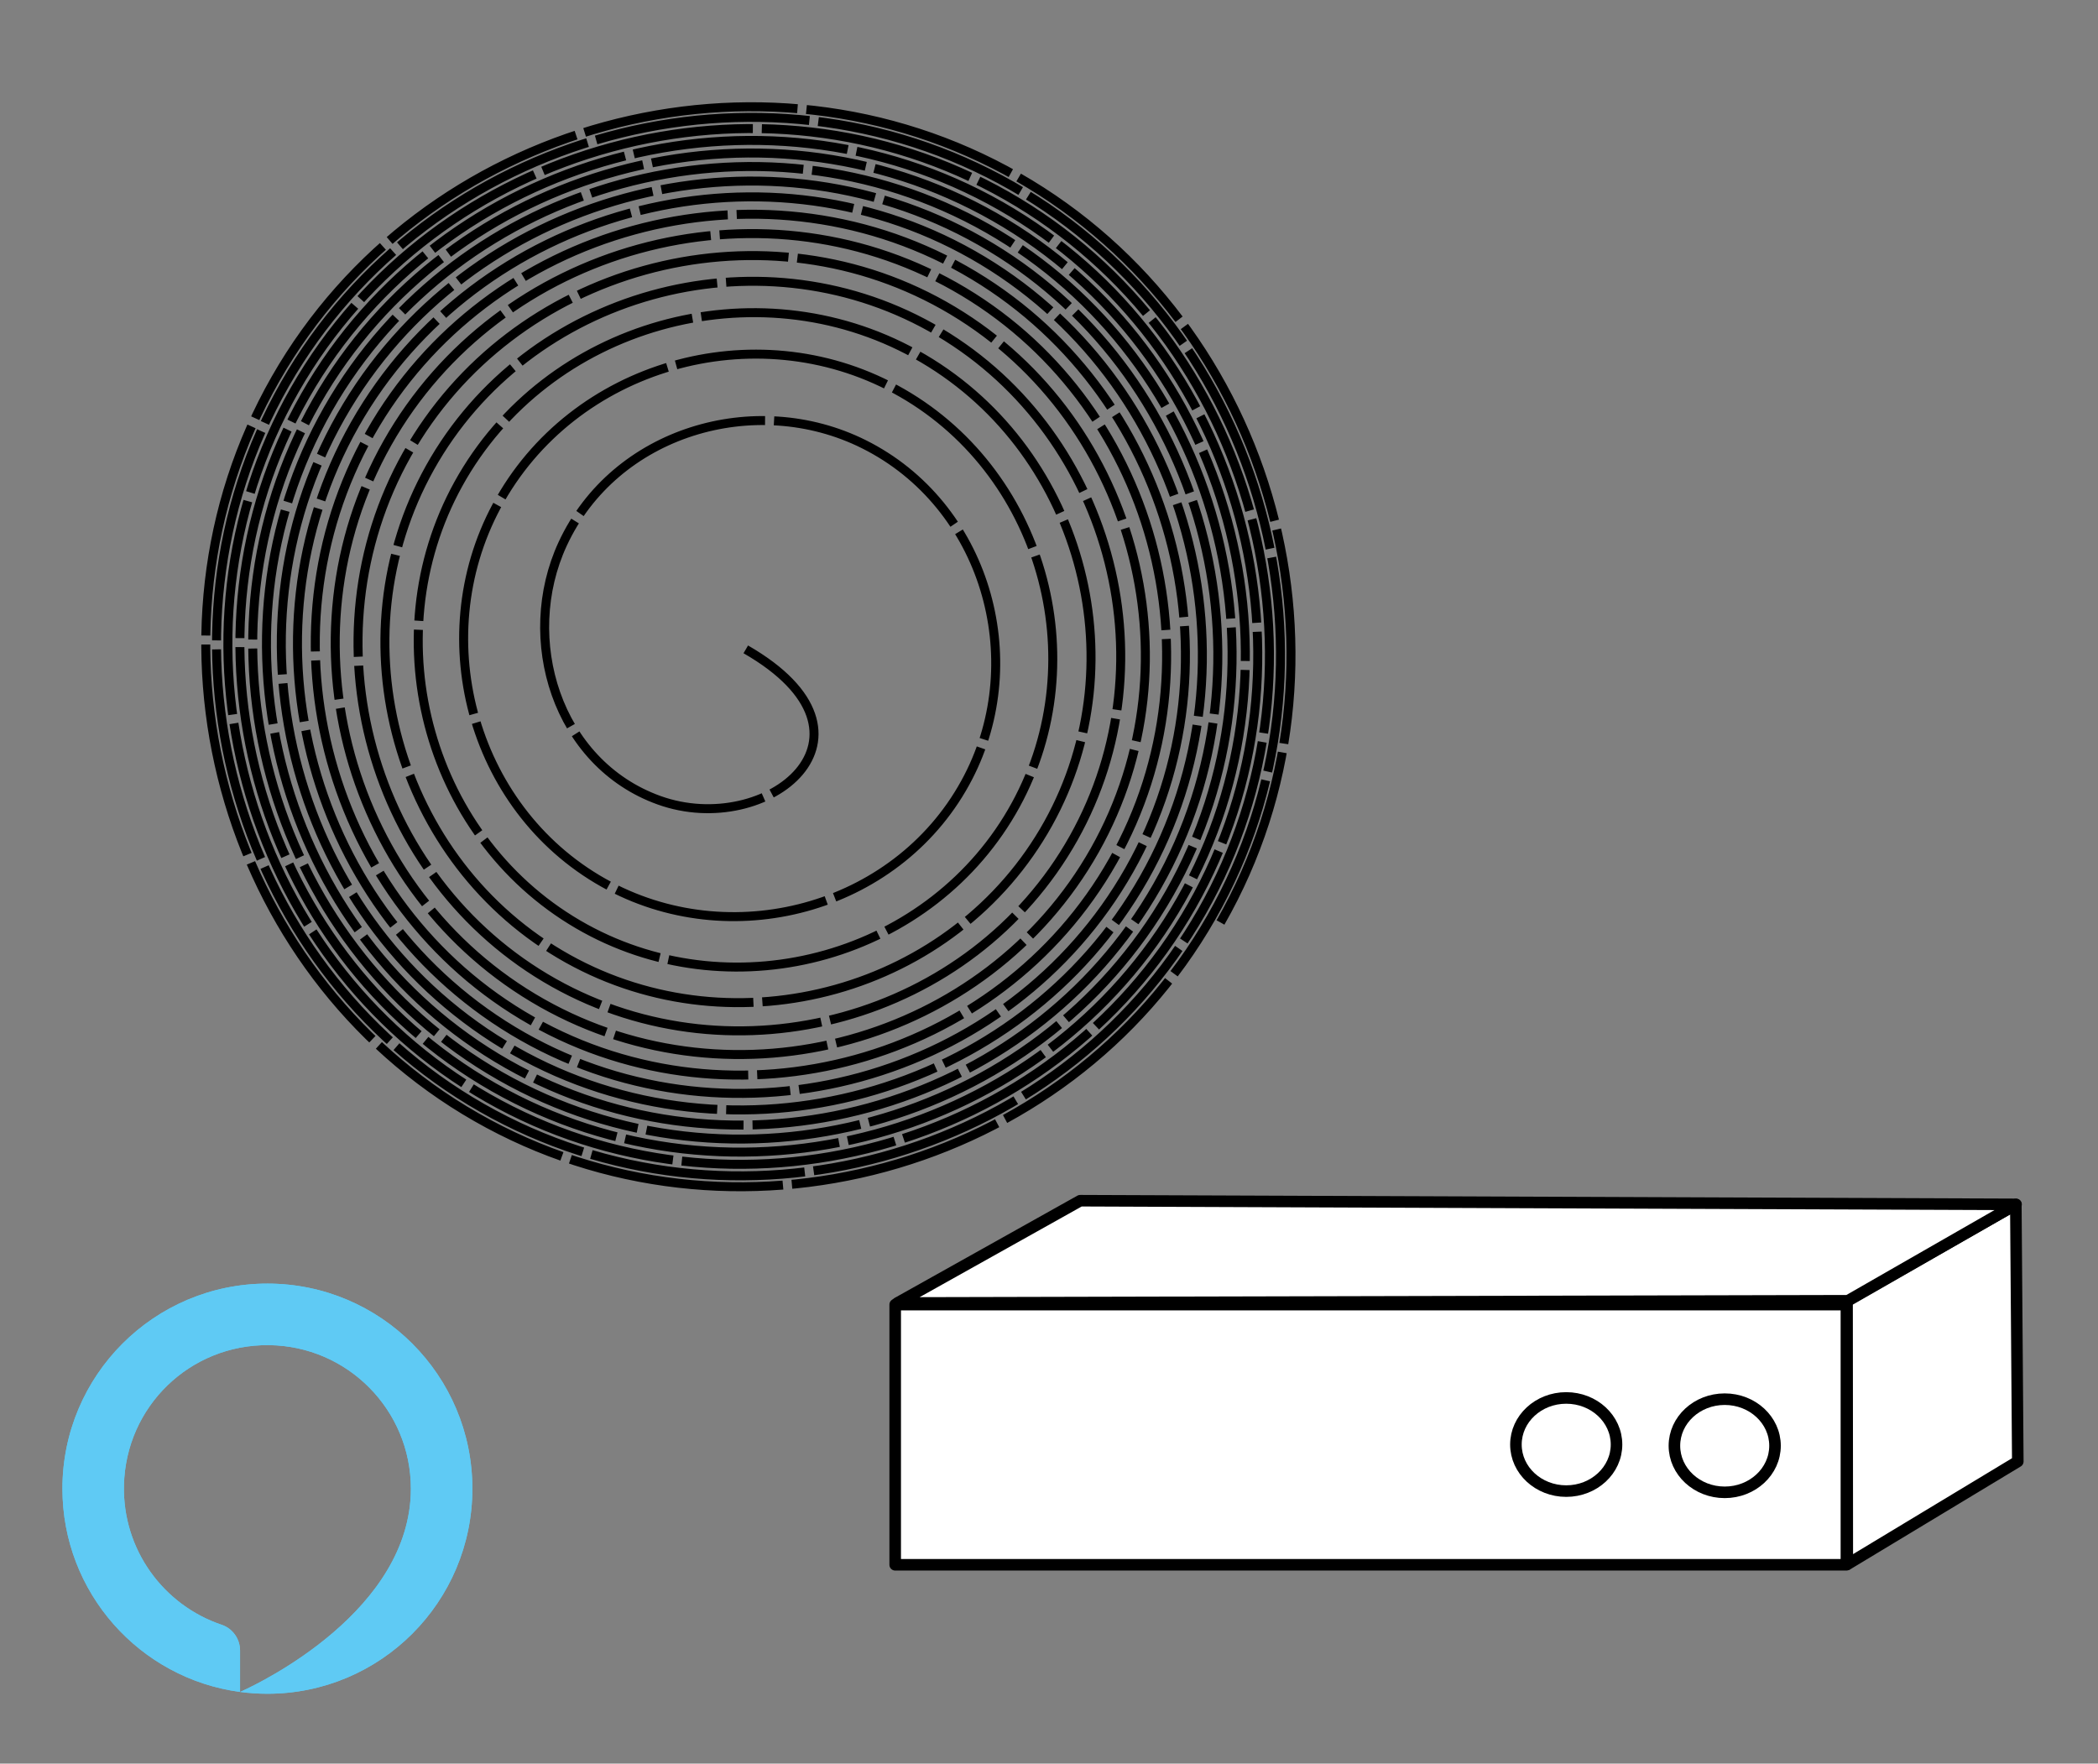 <?xml version="1.0" encoding="UTF-8" standalone="no"?>
<!-- Created with Inkscape (http://www.inkscape.org/) -->

<svg
   width="165.582mm"
   height="139.192mm"
   viewBox="0 0 165.582 139.192"
   version="1.1"
   id="svg3720"
   inkscape:version="1.3 (0e150ed6c4, 2023-07-21)"
   sodipodi:docname="icon.svg"
   xmlns:inkscape="http://www.inkscape.org/namespaces/inkscape"
   xmlns:sodipodi="http://sodipodi.sourceforge.net/DTD/sodipodi-0.dtd"
   xmlns="http://www.w3.org/2000/svg"
   xmlns:svg="http://www.w3.org/2000/svg"
   xmlns:rdf="http://www.w3.org/1999/02/22-rdf-syntax-ns#"
   xmlns:cc="http://creativecommons.org/ns#"
   xmlns:dc="http://purl.org/dc/elements/1.1/">
  <rect x="0" y="0" width="165.582" height="139.192" fill="#808080" stroke="none"/>
  <defs
     id="defs3714">
    <filter
       id="mask-powermask-path-effect2939_inverse"
       inkscape:label="filtermask-powermask-path-effect2939"
       style="color-interpolation-filters:sRGB"
       height="100"
       width="100"
       x="-50"
       y="-50">
      <feColorMatrix
         id="mask-powermask-path-effect2939_primitive1"
         values="1"
         type="saturate"
         result="fbSourceGraphic" />
      <feColorMatrix
         id="mask-powermask-path-effect2939_primitive2"
         values="-1 0 0 0 1 0 -1 0 0 1 0 0 -1 0 1 0 0 0 1 0 "
         in="fbSourceGraphic" />
    </filter>
    <clipPath
       id="clipPath22"
       clipPathUnits="userSpaceOnUse">
      <path
         id="path20"
         d="M 0,0 H 1299 V 1300 H 0 Z" />
    </clipPath>
    <clipPath
       id="clipPath28"
       clipPathUnits="userSpaceOnUse">
      <path
         style="clip-rule:evenodd"
         id="path26"
         d="M 649.672,1300 C 290.871,1300 -0.004,1008.98 -0.004,650 -0.004,320.398 245.207,48.129 563.055,5.762 V 136.738 c 0,36.934 -23.282,70.133 -58.274,81.871 -183.39,61.629 -314.582,237.016 -309.754,442.352 5.883,249.992 209.418,446.539 459.336,444.019 249.004,-2.52 450.087,-205.257 450.087,-454.98 0,-5.691 -0.14,-11.355 -0.35,-16.992 -0.05,-1.262 -0.09,-2.528 -0.14,-3.797 -0.24,-5.234 -0.56,-10.461 -0.97,-15.656 -0.13,-1.653 -0.29,-3.301 -0.44,-4.942 -0.32,-3.633 -0.69,-7.226 -1.1,-10.82 -0.46,-4.094 -0.99,-8.145 -1.56,-12.188 -0.25,-1.843 -0.5,-3.691 -0.78,-5.527 C 1043.43,213.121 565.727,6.871 563.109,5.75 591.434,1.98 620.324,0 649.672,0 c 358.808,0 649.678,291.012 649.678,650 0,358.98 -290.87,650 -649.678,650" />
    </clipPath>
  </defs>
  <sodipodi:namedview
     id="base"
     pagecolor="#ffffff"
     bordercolor="#666666"
     borderopacity="1.0"
     inkscape:pageopacity="0.0"
     inkscape:pageshadow="2"
     inkscape:zoom="1.979899"
     inkscape:cx="393.20188"
     inkscape:cy="268.44804"
     inkscape:document-units="mm"
     inkscape:current-layer="layer1"
     showgrid="false"
     inkscape:window-width="3440"
     inkscape:window-height="1377"
     inkscape:window-x="1912"
     inkscape:window-y="-8"
     inkscape:window-maximized="1"
     inkscape:pagecheckerboard="0"
     inkscape:showpageshadow="2"
     inkscape:deskcolor="#d1d1d1" />
  <g
     inkscape:label="Laag 1"
     inkscape:groupmode="layer"
     id="layer1"
     transform="translate(-19.645,-81.6)">
    <path
       style="fill:#000000;stroke-width:0.265"
       id="path2127"
       d="" />
    <path
       style="fill:#000000;stroke-width:0.265"
       id="path2068"
       d="" />
    <path
       style="fill:#000000;stroke-width:0.265"
       id="path2009"
       d="" />
    <path
       sodipodi:type="spiral"
       style="fill:none;fill-rule:evenodd;stroke:#000000;stroke-width:2.513;stroke-miterlimit:4;stroke-dasharray:60.321, 2.513;stroke-dashoffset:7.037"
       id="path7563"
       sodipodi:cx="374.28571"
       sodipodi:cy="54.285713"
       sodipodi:expansion="0.28"
       sodipodi:revolution="15"
       sodipodi:radius="153.27213"
       sodipodi:argument="-18.32752"
       sodipodi:t0="0"
       d="m 374.286,54.286 c 41.954,24.135 6.063,53.147 -24.287,42.218 -28.695,-10.333 -39.227,-45.212 -26.975,-71.708 14.562,-31.49 53.861,-43.116 84.296,-27.935 33.97,16.944 46.426,59.953 29.207,93.23 C 417.847,126.193 371.754,139.355 336.172,120.54 298.204,100.464 284.42,51.725 304.561,14.175 325.819,-25.455 376.887,-39.798 416.165,-18.514 457.3,3.775 472.151,56.931 449.859,97.761 426.648,140.272 371.595,155.592 329.353,132.393 285.57,108.347 269.815,51.548 293.84,8.008 318.653,-36.96 377.069,-53.121 421.815,-28.336 467.893,-2.813 484.435,57.113 458.945,102.987 432.76,150.111 371.414,167.013 324.48,140.864 276.368,114.057 259.123,51.372 285.893,3.436 313.286,-45.616 377.241,-63.186 426.127,-35.832 c 49.948,27.949 67.829,93.113 39.919,142.904 -28.478,50.805 -94.795,68.983 -145.451,40.545 C 268.97,118.635 250.506,51.213 279.448,-0.271 308.914,-52.685 377.395,-71.424 429.675,-41.998 c 53.174,29.929 72.177,99.429 42.288,152.474 -30.374,53.906 -100.857,73.165 -154.64,42.83 C 262.708,122.502 243.203,51.071 273.967,-3.424 305.185,-58.724 377.534,-78.469 432.718,-47.289 c 55.963,31.619 75.94,104.855 44.36,160.708 -32.007,56.607 -106.105,76.81 -162.606,44.841 C 257.239,125.876 236.817,50.942 269.163,-6.188 301.912,-64.03 377.659,-84.665 435.402,-51.953 493.837,-18.849 514.68,57.689 481.612,116.027 448.162,175.04 370.853,196.086 311.935,162.672 252.358,128.885 231.115,50.825 264.866,-8.66 298.981,-68.787 377.775,-90.223 437.812,-56.144 498.477,-21.708 520.102,57.802 485.701,118.379 450.952,179.57 370.743,201.379 309.637,166.665 247.933,131.611 225.943,50.716 260.963,-10.905 c 35.354,-62.208 116.918,-84.375 179.045,-49.055 62.701,35.646 85.042,117.867 49.429,180.489 -35.933,63.185 -118.797,85.695 -181.904,49.795 -63.659,-36.214 -86.336,-119.708 -50.155,-183.291 36.489,-64.124 120.602,-86.965 184.651,-50.508 64.581,36.759 87.582,121.479 50.855,185.987 -37.025,65.029 -122.34,88.189 -187.298,51.195 -65.47,-37.285 -88.785,-123.186 -51.531,-188.586 37.541,-65.903 124.017,-89.37 189.851,-51.86 66.329,37.792 89.946,124.834 52.185,191.096 -38.039,66.749 -125.638,90.513 -192.32,52.504 -67.161,-38.282 -91.071,-126.428 -52.818,-193.524 38.521,-67.567 127.206,-91.62 194.709,-53.128 67.967,38.757 92.161,127.972 53.433,195.876 -38.989,68.361 -128.727,92.694 -197.025,53.734 -68.749,-39.217 -93.219,-129.47 -54.03,-198.158 39.442,-69.132 130.202,-93.736 199.274,-54.322 69.509,39.664 94.246,130.924 54.611,200.374 -39.882,69.881 -131.636,94.75 -201.458,54.895 -70.248,-40.098 -95.246,-132.338 -55.176,-202.528 40.31,-70.61 133.031,-95.736 203.584,-55.453 70.968,40.52 96.22,133.714 55.726,204.626 -40.727,71.321 -134.389,96.697 -205.654,55.997 C 227.278,144.317 201.779,50.194 242.684,-21.421 283.817,-93.434 378.396,-119.055 450.355,-77.948 522.709,-36.616 548.449,58.414 507.143,130.714"
       transform="matrix(0.282,0,0,0.282,-27.043,117.542)" />
    <g
       transform="matrix(0.249,0,0,-0.249,24.572,215.277)"
       id="g10">
      <g
         transform="scale(0.1)"
         id="g12">
        <path
           id="path14"
           style="fill:#5fcaf4;fill-opacity:1;fill-rule:evenodd;stroke:none"
           d="M 649.672,1300 C 290.871,1300 -0.004,1008.98 -0.004,650 -0.004,320.398 245.207,48.129 563.055,5.762 V 136.738 c 0,36.934 -23.282,70.133 -58.274,81.871 -183.39,61.629 -314.582,237.016 -309.754,442.352 5.883,249.992 209.418,446.539 459.336,444.019 249.004,-2.52 450.087,-205.257 450.087,-454.98 0,-5.691 -0.14,-11.355 -0.35,-16.992 -0.05,-1.262 -0.09,-2.528 -0.14,-3.797 -0.24,-5.234 -0.56,-10.461 -0.97,-15.656 -0.13,-1.653 -0.29,-3.301 -0.44,-4.942 -0.32,-3.633 -0.69,-7.226 -1.1,-10.82 -0.46,-4.094 -0.99,-8.145 -1.56,-12.188 -0.25,-1.843 -0.5,-3.691 -0.78,-5.527 C 1043.43,213.121 565.727,6.871 563.109,5.75 591.434,1.98 620.324,0 649.672,0 c 358.808,0 649.678,291.012 649.678,650 0,358.98 -290.87,650 -649.678,650" />
        <g
           id="g16">
          <g
             clip-path="url(#clipPath22)"
             id="g18">
            <g
               clip-path="url(#clipPath28)"
               id="g24">
              <path
                 id="path30"
                 style="fill:#5fcaf4;fill-opacity:1;fill-rule:nonzero;stroke:none"
                 d="M -98.641,-98.641 H 1397.99 V 1398.64 H -98.641 V -98.641" />
            </g>
          </g>
        </g>
      </g>
    </g>
    <rect
       style="display:inline;fill:#ffffff;stroke:#000000;stroke-width:0.912;stroke-linecap:round;stroke-linejoin:round;stroke-dasharray:none;stroke-opacity:1"
       id="rect29"
       width="75.073"
       height="20.534"
       x="90.297"
       y="184.564" />
    <ellipse
       style="fill:none;stroke:#000000;stroke-width:0.912;stroke-dasharray:none;stroke-opacity:1"
       id="path37"
       cx="143.257"
       cy="195.607"
       rx="3.97"
       ry="3.676" />
    <ellipse
       style="fill:none;stroke:#000000;stroke-width:0.912;stroke-dasharray:none;stroke-opacity:1"
       id="circle37"
       cx="155.766"
       cy="195.704"
       rx="3.97"
       ry="3.676" />
    <path
       style="fill:#ffffff;fill-opacity:1;stroke:#000000;stroke-width:0.912;stroke-linecap:round;stroke-linejoin:round;stroke-dasharray:none;stroke-opacity:1"
       d="m 178.741,176.669 -13.319,7.59 0.018,20.807 13.457,-8.121 z"
       id="path47"
       sodipodi:nodetypes="ccccc" />
    <path
       style="fill:#ffffff;fill-opacity:1;stroke:#000000;stroke-width:0.912;stroke-linecap:round;stroke-linejoin:round;stroke-dasharray:none;stroke-opacity:1"
       d="m 178.759,176.653 -73.86,-0.289 -14.428,8.073 75.021,-0.177 z"
       id="path48"
       sodipodi:nodetypes="ccccc" />
  </g>
</svg>
